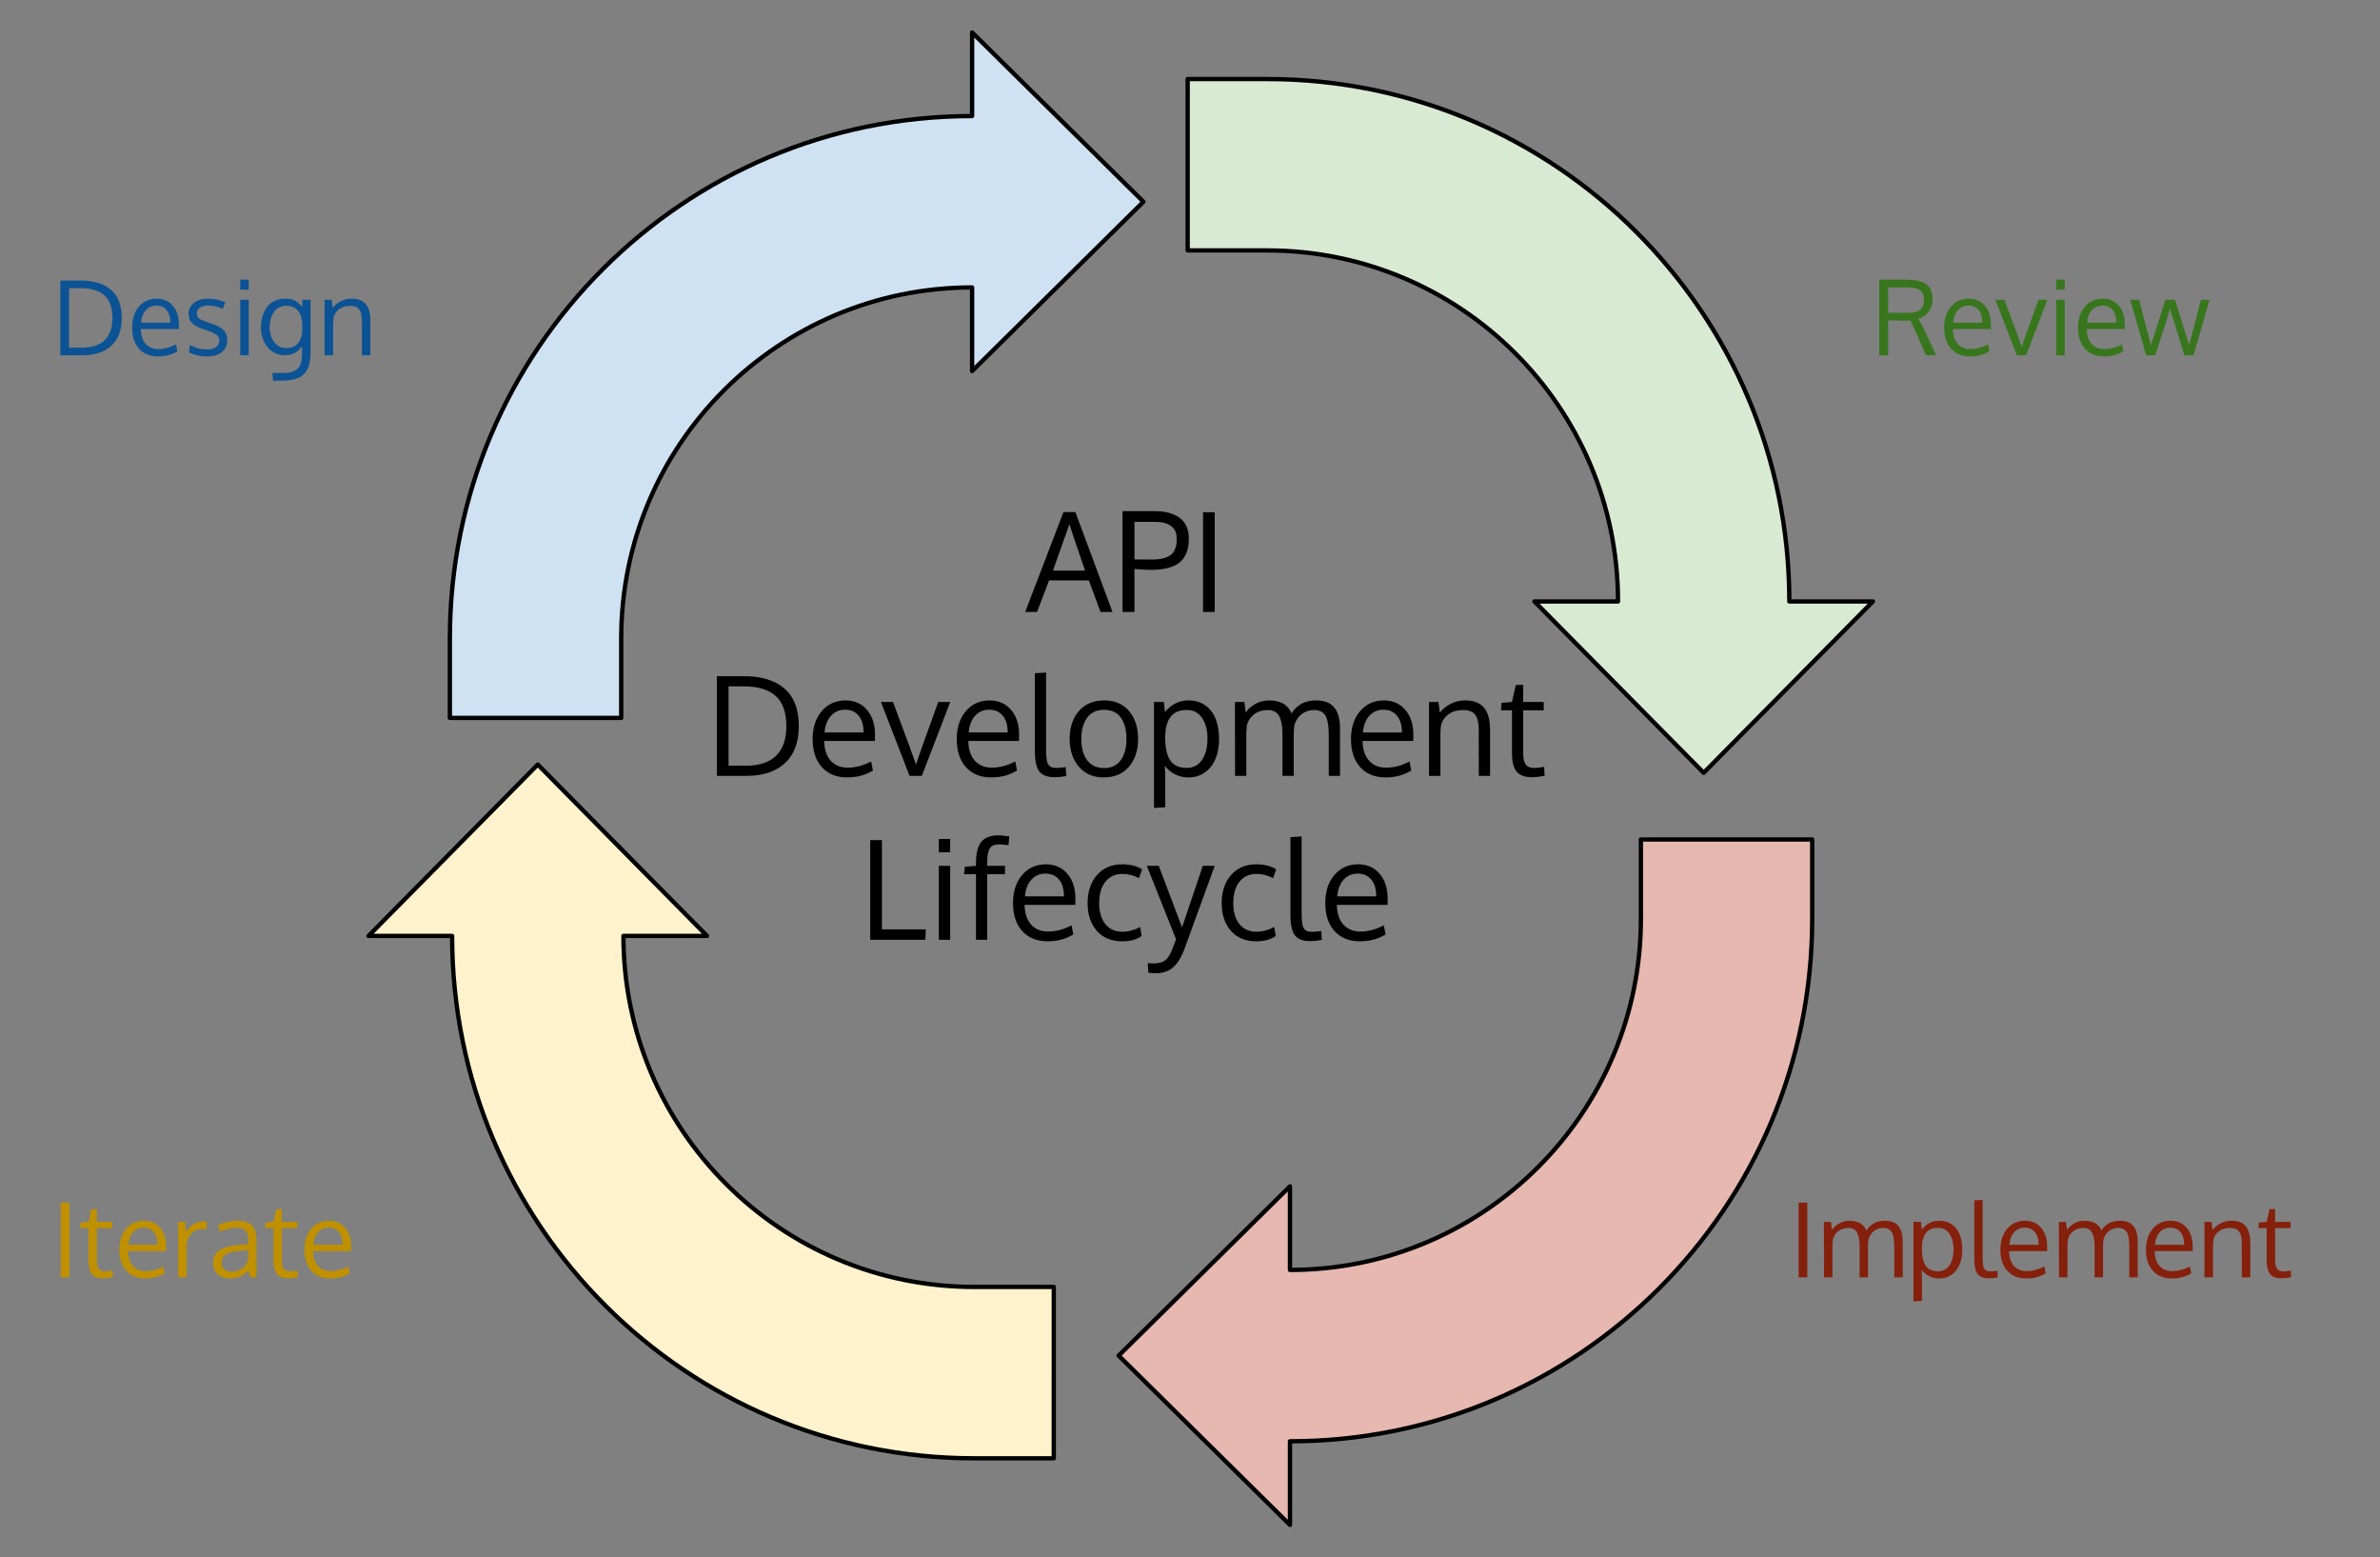 <?xml version="1.0" standalone="yes"?>

<svg version="1.1" viewBox="0.0 0.0 551.982 361.084" fill="none" stroke="none" stroke-linecap="square" stroke-miterlimit="10" xmlns="http://www.w3.org/2000/svg" xmlns:xlink="http://www.w3.org/1999/xlink"><rect x="0.0" y="0.0" width="551.982" height="361.084" fill="#808080" stroke="none"/><clipPath id="p.0"><path d="m0 0l551.982 0l0 361.084l-551.982 0l0 -361.084z" clip-rule="nonzero"></path></clipPath><g clip-path="url(#p.0)"><path fill="#000000" fill-opacity="0.0" d="m0 0l551.982 0l0 361.084l-551.982 0z" fill-rule="nonzero"></path><path fill="#fff2cc" d="m244.398 338.115l-18.423 0l0 0c-66.892 0 -121.118 -54.226 -121.118 -121.118l0 0l-19.388 0l39.254 -39.732l39.254 39.732l-19.388 0l0 0l0 0c0 44.948 36.438 81.386 81.386 81.386l18.423 0z" fill-rule="nonzero"></path><path stroke="#000000" stroke-width="1.0" stroke-linejoin="round" stroke-linecap="butt" d="m244.398 338.115l-18.423 0l0 0c-66.892 0 -121.118 -54.226 -121.118 -121.118l0 0l-19.388 0l39.254 -39.732l39.254 39.732l-19.388 0l0 0l0 0c0 44.948 36.438 81.386 81.386 81.386l18.423 0z" fill-rule="nonzero"></path><path fill="#cfe2f3" d="m104.338 166.454l0 -18.423l0 0c0 -66.892 54.226 -121.118 121.118 -121.118l0 0l0 -19.388l39.732 39.254l-39.732 39.254l0 -19.388l0 0l0 0c-44.948 0 -81.386 36.438 -81.386 81.386l0 18.423z" fill-rule="nonzero"></path><path stroke="#000000" stroke-width="1.0" stroke-linejoin="round" stroke-linecap="butt" d="m104.338 166.454l0 -18.423l0 0c0 -66.892 54.226 -121.118 121.118 -121.118l0 0l0 -19.388l39.732 39.254l-39.732 39.254l0 -19.388l0 0l0 0c-44.948 0 -81.386 36.438 -81.386 81.386l0 18.423z" fill-rule="nonzero"></path><path fill="#d9ead3" d="m275.448 18.328l18.423 0l0 0c66.892 0 121.118 54.226 121.118 121.118l0 0l19.388 0l-39.254 39.732l-39.254 -39.732l19.388 0l0 0l0 0c0 -44.948 -36.438 -81.386 -81.386 -81.386l-18.423 0z" fill-rule="nonzero"></path><path stroke="#000000" stroke-width="1.0" stroke-linejoin="round" stroke-linecap="butt" d="m275.448 18.328l18.423 0l0 0c66.892 0 121.118 54.226 121.118 121.118l0 0l19.388 0l-39.254 39.732l-39.254 -39.732l19.388 0l0 0l0 0c0 -44.948 -36.438 -81.386 -81.386 -81.386l-18.423 0z" fill-rule="nonzero"></path><path fill="#e6b8af" d="m420.296 194.63l0 18.423l0 0c0 66.892 -54.226 121.118 -121.118 121.118l0 0l0 19.388l-39.732 -39.254l39.732 -39.254l0 19.388l0 0l0 0c44.948 0 81.386 -36.438 81.386 -81.386l0 -18.423z" fill-rule="nonzero"></path><path stroke="#000000" stroke-width="1.0" stroke-linejoin="round" stroke-linecap="butt" d="m420.296 194.63l0 18.423l0 0c0 66.892 -54.226 121.118 -121.118 121.118l0 0l0 19.388l-39.732 -39.254l39.732 -39.254l0 19.388l0 0l0 0c44.948 0 81.386 -36.438 81.386 -81.386l0 -18.423z" fill-rule="nonzero"></path><path fill="#000000" fill-opacity="0.0" d="m2.948 50.328l123.181 0l0 48.819l-123.181 0z" fill-rule="nonzero"></path><path fill="#0b5394" d="m26.073 73.743q0 -3.641 -1.875 -5.281q-1.875 -1.656 -5.469 -1.656l-2.719 0l0 13.797l3.062 0q3.422 0 5.203 -1.734q1.797 -1.734 1.797 -5.125zm2.172 -0.062q0 4.234 -2.406 6.469q-2.406 2.219 -6.703 2.219l-5.141 0l0 -17.328l4.797 0q2.172 0 3.875 0.516q1.719 0.5 2.969 1.547q1.266 1.031 1.938 2.703q0.672 1.656 0.672 3.875zm10.398 -1.797q-0.859 -1.031 -2.359 -1.031q-1.5 0 -2.453 1.062q-0.953 1.062 -1.109 2.906l6.781 0q0 -1.906 -0.859 -2.938zm-1.984 10.75q-2.797 0 -4.406 -1.781q-1.609 -1.781 -1.609 -4.875q0 -2.984 1.547 -4.844q1.562 -1.859 4.109 -1.891q2.391 0 3.781 1.641q1.406 1.625 1.406 4.359q0 0.141 0 0.516q0 0.375 0 0.531l-8.828 0q0.031 2.203 1.125 3.422q1.094 1.219 2.953 1.219q2.031 0 4.094 -1.078l0.297 1.594q-1.953 1.188 -4.469 1.188zm11.391 0q-1.312 0 -2.422 -0.281q-1.109 -0.281 -1.797 -0.719l0.234 -1.656q1.969 1.047 3.844 1.047q2.859 0 2.953 -2.016q0 -0.859 -0.609 -1.344q-0.609 -0.5 -2.391 -1.109l-0.984 -0.344q-1.688 -0.562 -2.406 -1.391q-0.719 -0.828 -0.734 -2.078q0 -1.516 1.219 -2.5q1.219 -1.0 3.328 -1.0q2.172 0 3.969 0.844l-0.578 1.5q-1.812 -0.75 -3.391 -0.75q-1.234 0 -1.938 0.484q-0.688 0.484 -0.688 1.359q0 0.75 0.5 1.156q0.5 0.391 2.016 0.906q0.391 0.141 0.969 0.328q1.953 0.641 2.75 1.5q0.812 0.859 0.812 2.328q-0.016 1.781 -1.281 2.766q-1.25 0.969 -3.375 0.969zm9.637 -13.125l0 12.859l-1.969 0l0 -12.859l1.969 0zm0 -4.672l0 2.312l-1.969 0l0 -2.312l1.969 0zm8.676 15.859q1.0 0 1.75 -0.344q0.75 -0.359 1.172 -0.984q0.422 -0.625 0.625 -1.375q0.203 -0.766 0.203 -1.672l0 -0.953q0 -0.938 -0.219 -1.719q-0.203 -0.797 -0.641 -1.422q-0.438 -0.625 -1.172 -0.969q-0.734 -0.359 -1.703 -0.359q-0.812 0 -1.484 0.312q-0.656 0.297 -1.094 0.797q-0.422 0.484 -0.719 1.156q-0.297 0.656 -0.422 1.344q-0.125 0.672 -0.125 1.359q0 0.688 0.141 1.359q0.141 0.656 0.438 1.297q0.312 0.625 0.734 1.109q0.437 0.469 1.078 0.766q0.656 0.297 1.438 0.297zm-3.016 7.562l-0.172 -1.781l2.391 0q1.0 0 1.734 -0.141q0.734 -0.141 1.219 -0.469q0.5 -0.312 0.797 -0.703q0.312 -0.391 0.469 -1.016q0.156 -0.625 0.203 -1.25q0.062 -0.609 0.062 -1.5l0 -1.141q-0.703 1.0 -1.625 1.547q-0.922 0.547 -2.359 0.547q-1.094 0 -2.031 -0.375q-0.937 -0.391 -1.578 -1.016q-0.625 -0.641 -1.078 -1.469q-0.453 -0.828 -0.656 -1.719q-0.203 -0.891 -0.203 -1.797q0 -1.406 0.344 -2.594q0.344 -1.203 1.016 -2.141q0.688 -0.938 1.797 -1.469q1.109 -0.531 2.531 -0.531q1.266 0 2.203 0.484q0.953 0.484 1.703 1.5l0 -1.719l1.906 0l0 11.938q0 0.812 -0.047 1.422q-0.031 0.625 -0.188 1.375q-0.156 0.75 -0.438 1.281q-0.266 0.547 -0.75 1.094q-0.484 0.547 -1.156 0.875q-0.672 0.344 -1.672 0.547q-1.0 0.219 -2.25 0.219l-2.172 0zm11.926 -5.891l0 -12.859l1.641 0l0.25 1.844q0.766 -0.953 1.906 -1.531q1.141 -0.578 2.469 -0.578q2.219 0 3.281 1.25q1.078 1.25 1.078 3.828l0 8.047l-1.953 0q0 -7.734 -0.016 -8.281q-0.047 -1.641 -0.672 -2.406q-0.609 -0.766 -2.047 -0.766q-1.516 0 -2.531 0.734q-1.0 0.719 -1.297 1.875q-0.125 0.797 -0.125 1.812l0 7.031l-1.984 0z" fill-rule="nonzero"></path><path fill="#000000" fill-opacity="0.0" d="m397.758 50.328l151.276 0l0 48.819l-151.276 0z" fill-rule="nonzero"></path><path fill="#38761d" d="m437.917 66.649l0 5.859q0.484 0 1.984 0.031q1.516 0.016 2.328 0.016q2.234 0 3.109 -0.734q0.891 -0.75 0.891 -2.375q0 -1.406 -0.844 -2.094q-0.844 -0.703 -2.828 -0.703l-4.641 0zm11.109 15.719l-2.344 0l-2.391 -5.438q-0.969 -2.188 -1.234 -2.641q-0.859 0.062 -2.031 0.062l-3.109 -0.094l0 8.109l-2.078 0l0 -17.531l5.547 0q0.969 0 1.703 0.047q0.734 0.047 1.469 0.172q0.734 0.125 1.266 0.344q0.547 0.203 1.016 0.562q0.469 0.344 0.75 0.828q0.297 0.469 0.453 1.141q0.172 0.656 0.172 1.484q0 1.641 -0.875 2.828q-0.859 1.188 -2.438 1.641q0 0.016 0.234 0.422q0.234 0.391 0.547 0.984q0.328 0.578 0.516 0.953l2.828 6.125zm9.879 -10.484q-0.859 -1.031 -2.359 -1.031q-1.5 0 -2.453 1.062q-0.953 1.062 -1.109 2.906l6.781 0q0 -1.906 -0.859 -2.938zm-1.984 10.75q-2.797 0 -4.406 -1.781q-1.609 -1.781 -1.609 -4.875q0 -2.984 1.547 -4.844q1.562 -1.859 4.109 -1.891q2.391 0 3.781 1.641q1.406 1.625 1.406 4.359q0 0.141 0 0.516q0 0.375 0 0.531l-8.828 0q0.031 2.203 1.125 3.422q1.094 1.219 2.953 1.219q2.031 0 4.094 -1.078l0.297 1.594q-1.953 1.188 -4.469 1.188zm10.844 -0.266l-4.984 -12.859l2.109 0l2.828 7.641q0 0 1.172 3.266q0.406 -1.266 1.109 -3.234q0.891 -2.5 2.766 -7.672l2.078 0l-4.938 12.859l-2.141 0zm11.098 -12.859l0 12.859l-1.969 0l0 -12.859l1.969 0zm0 -4.672l0 2.312l-1.969 0l0 -2.312l1.969 0zm11.098 7.047q-0.859 -1.031 -2.359 -1.031q-1.5 0 -2.453 1.062q-0.953 1.062 -1.109 2.906l6.781 0q0 -1.906 -0.859 -2.938zm-1.984 10.75q-2.797 0 -4.406 -1.781q-1.609 -1.781 -1.609 -4.875q0 -2.984 1.547 -4.844q1.562 -1.859 4.109 -1.891q2.391 0 3.781 1.641q1.406 1.625 1.406 4.359q0 0.141 0 0.516q0 0.375 0 0.531l-8.828 0q0.031 2.203 1.125 3.422q1.094 1.219 2.953 1.219q2.031 0 4.094 -1.078l0.297 1.594q-1.953 1.188 -4.469 1.188zm18.656 -0.266q-2.719 -8.656 -3.359 -10.766q-0.359 1.281 -0.828 2.781q-0.469 1.5 -0.828 2.578q-0.344 1.078 -0.906 2.797q-0.562 1.703 -0.859 2.609l-2.109 0l-3.672 -12.859l2.031 0l2.75 10.531q0.578 -1.875 3.375 -10.531l2.219 0q2.797 8.844 3.281 10.484l2.719 -10.484l2.0 0l-3.703 12.859l-2.109 0z" fill-rule="nonzero"></path><path fill="#000000" fill-opacity="0.0" d="m397.758 264.115l151.276 0l0 48.819l-151.276 0z" fill-rule="nonzero"></path><path fill="#85200c" d="m419.158 296.156l-2.016 0l0 -17.328l2.016 0l0 17.328zm20.172 0l0 -6.688q0 -0.938 -0.047 -1.562q-0.031 -0.641 -0.188 -1.297q-0.141 -0.656 -0.406 -1.031q-0.266 -0.391 -0.734 -0.625q-0.469 -0.25 -1.125 -0.25q-1.281 0 -2.188 0.703q-0.906 0.688 -1.297 1.938q-0.109 0.844 -0.109 1.797l0 7.016l-1.953 0l0 -6.906q0 -0.859 -0.062 -1.5q-0.062 -0.641 -0.234 -1.234q-0.156 -0.609 -0.438 -0.984q-0.266 -0.375 -0.719 -0.594q-0.453 -0.234 -1.094 -0.234q-1.406 0 -2.359 0.719q-0.953 0.719 -1.281 1.891q-0.109 0.906 -0.109 1.969l0 6.875l-1.953 0q-0.031 -12.062 -0.031 -12.859l1.641 0l0.25 1.844q0.594 -0.891 1.672 -1.5q1.078 -0.609 2.438 -0.609q0.719 0 1.312 0.156q0.609 0.141 1.016 0.359q0.406 0.219 0.719 0.531q0.328 0.312 0.5 0.609q0.172 0.297 0.297 0.625q1.406 -2.281 4.297 -2.281q2.141 0 3.141 1.234q1.0 1.219 1.0 3.609l0 8.281l-1.953 0zm4.449 5.578l0 -18.438l1.734 0l0.188 1.75q1.688 -2.016 4.047 -2.016q1.766 0 2.984 0.875q1.219 0.875 1.797 2.375q0.578 1.5 0.578 3.516q0 1.922 -0.641 3.422q-0.625 1.484 -1.859 2.344q-1.219 0.859 -2.859 0.859q-1.234 0 -2.328 -0.547q-1.094 -0.562 -1.75 -1.484q0.078 1.266 0.078 2.469l0 4.75l-1.969 0.125zm5.703 -6.969q0.891 0 1.594 -0.391q0.703 -0.406 1.125 -1.109q0.438 -0.703 0.656 -1.594q0.234 -0.906 0.234 -1.953q0 -2.203 -0.938 -3.609q-0.922 -1.422 -2.703 -1.422q-3.719 0 -3.719 4.828q0 2.609 0.875 3.938q0.875 1.312 2.875 1.312zm11.84 1.625q-1.875 0 -2.656 -1.0q-0.781 -1.016 -0.781 -3.516l0 -13.562l1.938 -0.125l0 12.922q0 0.797 0.016 1.281q0.031 0.469 0.094 0.938q0.078 0.453 0.188 0.688q0.125 0.234 0.344 0.438q0.219 0.188 0.531 0.25q0.312 0.062 0.766 0.062q0.375 0 1.484 -0.141l0.094 1.562q-1.203 0.203 -2.016 0.203zm10.621 -10.719q-0.859 -1.031 -2.359 -1.031q-1.5 0 -2.453 1.062q-0.953 1.062 -1.109 2.906l6.781 0q0 -1.906 -0.859 -2.938zm-1.984 10.75q-2.797 0 -4.406 -1.781q-1.609 -1.781 -1.609 -4.875q0 -2.984 1.547 -4.844q1.562 -1.859 4.109 -1.891q2.391 0 3.781 1.641q1.406 1.625 1.406 4.359q0 0.141 0 0.516q0 0.375 0 0.531l-8.828 0q0.031 2.203 1.125 3.422q1.094 1.219 2.953 1.219q2.031 0 4.094 -1.078l0.297 1.594q-1.953 1.188 -4.469 1.188zm23.875 -0.266l0 -6.688q0 -0.938 -0.047 -1.562q-0.031 -0.641 -0.188 -1.297q-0.141 -0.656 -0.406 -1.031q-0.266 -0.391 -0.734 -0.625q-0.469 -0.25 -1.125 -0.25q-1.281 0 -2.188 0.703q-0.906 0.688 -1.297 1.938q-0.109 0.844 -0.109 1.797l0 7.016l-1.953 0l0 -6.906q0 -0.859 -0.062 -1.5q-0.062 -0.641 -0.234 -1.234q-0.156 -0.609 -0.438 -0.984q-0.266 -0.375 -0.719 -0.594q-0.453 -0.234 -1.094 -0.234q-1.406 0 -2.359 0.719q-0.953 0.719 -1.281 1.891q-0.109 0.906 -0.109 1.969l0 6.875l-1.953 0q-0.031 -12.062 -0.031 -12.859l1.641 0l0.25 1.844q0.594 -0.891 1.672 -1.5q1.078 -0.609 2.438 -0.609q0.719 0 1.312 0.156q0.609 0.141 1.016 0.359q0.406 0.219 0.719 0.531q0.328 0.312 0.5 0.609q0.172 0.297 0.297 0.625q1.406 -2.281 4.297 -2.281q2.141 0 3.141 1.234q1.0 1.219 1.0 3.609l0 8.281l-1.953 0zm11.871 -10.484q-0.859 -1.031 -2.359 -1.031q-1.5 0 -2.453 1.062q-0.953 1.062 -1.109 2.906l6.781 0q0 -1.906 -0.859 -2.938zm-1.984 10.75q-2.797 0 -4.406 -1.781q-1.609 -1.781 -1.609 -4.875q0 -2.984 1.547 -4.844q1.562 -1.859 4.109 -1.891q2.391 0 3.781 1.641q1.406 1.625 1.406 4.359q0 0.141 0 0.516q0 0.375 0 0.531l-8.828 0q0.031 2.203 1.125 3.422q1.094 1.219 2.953 1.219q2.031 0 4.094 -1.078l0.297 1.594q-1.953 1.188 -4.469 1.188zm7.547 -0.266l0 -12.859l1.641 0l0.25 1.844q0.766 -0.953 1.906 -1.531q1.141 -0.578 2.469 -0.578q2.219 0 3.281 1.25q1.078 1.25 1.078 3.828l0 8.047l-1.953 0q0 -7.734 -0.016 -8.281q-0.047 -1.641 -0.672 -2.406q-0.609 -0.766 -2.047 -0.766q-1.516 0 -2.531 0.734q-1.0 0.719 -1.297 1.875q-0.125 0.797 -0.125 1.812l0 7.031l-1.984 0zm17.984 0.234q-1.906 0 -2.703 -0.922q-0.797 -0.938 -0.844 -3.0l0 -7.719l-1.906 0l0.078 -1.281l1.828 -0.172l0.656 -2.938l1.297 -0.047l0 2.984l3.578 0l0 1.453l-3.578 0l0 7.375q0 1.469 0.438 2.062q0.453 0.594 1.531 0.594q0.391 0 1.672 -0.188l0.078 1.547q-1.391 0.25 -2.125 0.25z" fill-rule="nonzero"></path><path fill="#000000" fill-opacity="0.0" d="m2.948 264.115l123.181 0l0 48.819l-123.181 0z" fill-rule="nonzero"></path><path fill="#bf9000" d="m16.104 296.156l-2.016 0l0 -17.328l2.016 0l0 17.328zm7.953 0.234q-1.906 0 -2.703 -0.922q-0.797 -0.938 -0.844 -3.0l0 -7.719l-1.906 0l0.078 -1.281l1.828 -0.172l0.656 -2.938l1.297 -0.047l0 2.984l3.578 0l0 1.453l-3.578 0l0 7.375q0 1.469 0.438 2.062q0.453 0.594 1.531 0.594q0.391 0 1.672 -0.188l0.078 1.547q-1.391 0.25 -2.125 0.25zm11.633 -10.719q-0.859 -1.031 -2.359 -1.031q-1.5 0 -2.453 1.062q-0.953 1.062 -1.109 2.906l6.781 0q0 -1.906 -0.859 -2.938zm-1.984 10.75q-2.797 0 -4.406 -1.781q-1.609 -1.781 -1.609 -4.875q0 -2.984 1.547 -4.844q1.562 -1.859 4.109 -1.891q2.391 0 3.781 1.641q1.406 1.625 1.406 4.359q0 0.141 0 0.516q0 0.375 0 0.531l-8.828 0q0.031 2.203 1.125 3.422q1.094 1.219 2.953 1.219q2.031 0 4.094 -1.078l0.297 1.594q-1.953 1.188 -4.469 1.188zm13.312 -13.234q0.531 0 0.969 0.062l-0.078 1.812q-0.531 -0.094 -0.938 -0.094q-1.641 0 -2.672 1.141q-1.016 1.141 -1.016 2.828l0 7.219l-1.953 0q-0.016 -11.844 -0.016 -12.859l1.625 0l0.188 2.312q0.672 -1.094 1.703 -1.75q1.031 -0.672 2.188 -0.672zm6.695 11.656q1.391 0 2.453 -0.766q1.062 -0.766 1.375 -2.078l0 -2.156q-0.062 0 -0.719 0.062q-0.641 0.047 -0.844 0.062q-2.547 0.219 -3.547 0.828q-1.0 0.609 -1.0 1.953q0 1.031 0.609 1.562q0.609 0.531 1.672 0.531zm4.25 1.312q-0.172 -0.75 -0.328 -1.625q-1.078 1.078 -2.016 1.484q-0.938 0.406 -2.203 0.406q-1.797 0 -2.891 -0.938q-1.094 -0.953 -1.094 -2.719q0 -1.969 1.484 -2.906q1.5 -0.953 4.312 -1.188q0.391 -0.047 1.156 -0.109q0.781 -0.062 1.172 -0.094l0 -1.141q0 -1.359 -0.641 -2.016q-0.625 -0.656 -1.984 -0.656q-1.891 0 -3.828 0.938q-0.062 -0.141 -0.312 -0.812q-0.234 -0.672 -0.25 -0.703q0.859 -0.469 2.031 -0.75q1.172 -0.297 2.391 -0.297q2.406 0 3.469 1.047q1.062 1.047 1.062 3.562l0 8.516l-1.531 0zm9.008 0.234q-1.906 0 -2.703 -0.922q-0.797 -0.938 -0.844 -3.0l0 -7.719l-1.906 0l0.078 -1.281l1.828 -0.172l0.656 -2.938l1.297 -0.047l0 2.984l3.578 0l0 1.453l-3.578 0l0 7.375q0 1.469 0.438 2.062q0.453 0.594 1.531 0.594q0.391 0 1.672 -0.188l0.078 1.547q-1.391 0.25 -2.125 0.25zm11.633 -10.719q-0.859 -1.031 -2.359 -1.031q-1.5 0 -2.453 1.062q-0.953 1.062 -1.109 2.906l6.781 0q0 -1.906 -0.859 -2.938zm-1.984 10.75q-2.797 0 -4.406 -1.781q-1.609 -1.781 -1.609 -4.875q0 -2.984 1.547 -4.844q1.562 -1.859 4.109 -1.891q2.391 0 3.781 1.641q1.406 1.625 1.406 4.359q0 0.141 0 0.516q0 0.375 0 0.531l-8.828 0q0.031 2.203 1.125 3.422q1.094 1.219 2.953 1.219q2.031 0 4.094 -1.078l0.297 1.594q-1.953 1.188 -4.469 1.188z" fill-rule="nonzero"></path><path fill="#000000" fill-opacity="0.0" d="m112.582 102.167l297.165 0l0 158.929l-297.165 0z" fill-rule="nonzero"></path><path fill="#000000" d="m251.657 132.293q-3.297 -9.578 -3.641 -10.766q0 0 -3.797 10.766l7.438 0zm3.578 9.594l-2.703 -7.328l-9.219 0l-2.797 7.328l-2.75 0l8.875 -23.156l2.766 0l8.609 23.156l-2.781 0zm7.875 0l-2.766 0l0 -23.375l7.531 0q1.719 0 3.109 0.359q1.391 0.359 2.469 1.094q1.078 0.734 1.672 1.969q0.594 1.234 0.594 2.875q0 1.359 -0.25 2.438q-0.25 1.063 -0.859 2q-0.609 0.938 -1.594 1.562q-0.984 0.609 -2.531 0.969q-1.531 0.344 -3.562 0.344q-1.609 0 -3.812 -0.203l0 9.969zm4.078 -12.156q1.531 0 2.625 -0.297q1.094 -0.297 1.672 -0.734q0.594 -0.438 0.922 -1.141q0.344 -0.703 0.422 -1.281q0.078 -0.594 0.078 -1.422q0 -1.984 -1.344 -2.922q-1.328 -0.938 -3.625 -0.938l-4.828 0l0 8.703q3.016 0.031 4.078 0.031zm14.531 12.156l-2.703 0l0 -23.109l2.703 0l0 23.109z" fill-rule="nonzero"></path><path fill="#000000" d="m182.376 168.387q0 -4.844 -2.5 -7.047q-2.5 -2.203 -7.281 -2.203l-3.625 0l0 18.391l4.078 0q4.562 0 6.938 -2.297q2.391 -2.312 2.391 -6.844zm2.891 -0.078q0 5.641 -3.203 8.609q-3.203 2.969 -8.938 2.969l-6.859 0l0 -23.109l6.406 0q2.891 0 5.172 0.688q2.281 0.672 3.953 2.062q1.688 1.375 2.578 3.609q0.891 2.219 0.891 5.172zm13.859 -2.391q-1.141 -1.375 -3.141 -1.375q-2.0 0 -3.266 1.422q-1.266 1.406 -1.484 3.859l9.047 0q0 -2.547 -1.156 -3.906zm-2.625 14.328q-3.734 0 -5.891 -2.375q-2.141 -2.375 -2.141 -6.5q0 -3.984 2.078 -6.453q2.078 -2.484 5.469 -2.531q3.188 0 5.047 2.188q1.875 2.172 1.875 5.812q0 0.188 -0.016 0.688q0 0.5 0 0.719l-11.766 0q0.047 2.922 1.5 4.562q1.469 1.625 3.938 1.625q2.719 0 5.453 -1.438l0.406 2.109q-2.609 1.594 -5.953 1.594zm14.453 -0.359l-6.641 -17.141l2.797 0l3.781 10.188q0 0 1.562 4.344q0.531 -1.672 1.469 -4.312q1.188 -3.328 3.688 -10.219l2.781 0l-6.594 17.141l-2.844 0zm21.594 -13.969q-1.141 -1.375 -3.141 -1.375q-2.0 0 -3.266 1.422q-1.266 1.406 -1.484 3.859l9.047 0q0 -2.547 -1.156 -3.906zm-2.625 14.328q-3.734 0 -5.891 -2.375q-2.141 -2.375 -2.141 -6.5q0 -3.984 2.078 -6.453q2.078 -2.484 5.469 -2.531q3.188 0 5.047 2.188q1.875 2.172 1.875 5.812q0 0.188 -0.016 0.688q0 0.5 0 0.719l-11.766 0q0.047 2.922 1.5 4.562q1.469 1.625 3.938 1.625q2.719 0 5.453 -1.438l0.406 2.109q-2.609 1.594 -5.953 1.594zm14.672 -0.047q-2.5 0 -3.547 -1.344q-1.031 -1.344 -1.031 -4.672l0 -18.094l2.594 -0.156l0 17.219q0 1.062 0.016 1.703q0.031 0.641 0.125 1.266q0.094 0.609 0.25 0.922q0.156 0.312 0.453 0.578q0.297 0.25 0.703 0.344q0.422 0.078 1.031 0.078q0.5 0 1.969 -0.188l0.141 2.078q-1.609 0.266 -2.703 0.266zm6.188 -8.844q0 3.047 1.344 4.891q1.359 1.828 3.953 1.828q2.562 0 3.859 -1.828q1.312 -1.828 1.312 -4.922q0 -3.141 -1.297 -4.938q-1.281 -1.812 -3.922 -1.812q-2.562 0 -3.906 1.844q-1.344 1.844 -1.344 4.938zm13.172 -0.047q0 3.984 -2.125 6.469q-2.125 2.469 -5.875 2.469q-3.609 0 -5.75 -2.5q-2.125 -2.5 -2.125 -6.422q0 -4.0 2.141 -6.469q2.141 -2.469 5.875 -2.469q3.672 0 5.766 2.484q2.094 2.469 2.094 6.438zm3.688 16.016l0 -24.578l2.297 0l0.25 2.328q2.25 -2.688 5.406 -2.688q2.344 0 3.969 1.172q1.625 1.172 2.391 3.172q0.781 2.0 0.781 4.672q0 2.562 -0.844 4.562q-0.844 1.984 -2.484 3.141q-1.625 1.141 -3.812 1.141q-1.656 0 -3.109 -0.734q-1.453 -0.75 -2.328 -1.969q0.094 1.688 0.094 3.281l0 6.328l-2.609 0.172zm7.594 -9.281q1.188 0 2.125 -0.531q0.938 -0.547 1.516 -1.484q0.578 -0.938 0.875 -2.125q0.297 -1.203 0.297 -2.594q0 -2.938 -1.234 -4.812q-1.234 -1.891 -3.609 -1.891q-4.969 0 -4.969 6.422q0 3.484 1.156 5.25q1.172 1.766 3.844 1.766zm32.938 1.844l0 -8.922q0 -1.25 -0.062 -2.094q-0.047 -0.844 -0.25 -1.719q-0.188 -0.875 -0.547 -1.375q-0.344 -0.516 -0.969 -0.828q-0.625 -0.328 -1.5 -0.328q-1.719 0 -2.938 0.922q-1.203 0.922 -1.719 2.594q-0.141 1.125 -0.141 2.406l0 9.344l-2.609 0l0 -9.203q0 -1.156 -0.078 -2.0q-0.078 -0.859 -0.297 -1.656q-0.219 -0.812 -0.594 -1.312q-0.359 -0.5 -0.969 -0.797q-0.609 -0.297 -1.453 -0.297q-1.875 0 -3.156 0.953q-1.266 0.953 -1.703 2.531q-0.141 1.203 -0.141 2.609l0 9.172l-2.609 0q-0.031 -16.078 -0.031 -17.141l2.188 0l0.328 2.453q0.781 -1.188 2.219 -2.0q1.438 -0.812 3.266 -0.812q0.953 0 1.75 0.203q0.812 0.188 1.344 0.484q0.547 0.297 0.969 0.719q0.422 0.406 0.656 0.812q0.234 0.391 0.391 0.828q1.875 -3.047 5.734 -3.047q2.859 0 4.188 1.641q1.344 1.625 1.344 4.828l0 11.031l-2.609 0zm15.812 -13.969q-1.141 -1.375 -3.141 -1.375q-2.0 0 -3.266 1.422q-1.266 1.406 -1.484 3.859l9.047 0q0 -2.547 -1.156 -3.906zm-2.625 14.328q-3.734 0 -5.891 -2.375q-2.141 -2.375 -2.141 -6.5q0 -3.984 2.078 -6.453q2.078 -2.484 5.469 -2.531q3.188 0 5.047 2.188q1.875 2.172 1.875 5.812q0 0.188 -0.016 0.688q0 0.5 0 0.719l-11.766 0q0.047 2.922 1.5 4.562q1.469 1.625 3.938 1.625q2.719 0 5.453 -1.438l0.406 2.109q-2.609 1.594 -5.953 1.594zm10.062 -0.359l0 -17.141l2.188 0l0.328 2.453q1.016 -1.266 2.531 -2.031q1.531 -0.781 3.297 -0.781q2.969 0 4.391 1.672q1.422 1.656 1.422 5.109l0 10.719l-2.609 0q0 -10.312 -0.016 -11.047q-0.062 -2.188 -0.891 -3.203q-0.812 -1.016 -2.734 -1.016q-2.016 0 -3.359 0.969q-1.344 0.969 -1.75 2.516q-0.156 1.047 -0.156 2.406l0 9.375l-2.641 0zm23.969 0.312q-2.531 0 -3.594 -1.234q-1.062 -1.234 -1.125 -3.984l0 -10.297l-2.547 0l0.109 -1.719l2.422 -0.219l0.891 -3.922l1.719 -0.062l0 3.984l4.766 0l0 1.938l-4.766 0l0 9.828q0 1.953 0.594 2.75q0.594 0.797 2.031 0.797q0.516 0 2.234 -0.25l0.109 2.062q-1.859 0.328 -2.844 0.328z" fill-rule="nonzero"></path><path fill="#000000" d="m201.821 217.887l0 -23.109l2.719 0l0 20.703l10.172 0l-0.094 2.406l-12.797 0zm18.547 -17.141l0 17.141l-2.625 0l0 -17.141l2.625 0zm0 -6.234l0 3.094l-2.625 0l0 -3.094l2.625 0zm11.422 1.25q-1.625 0 -2.234 0.938q-0.594 0.938 -0.594 3.25l0 0.797l4.125 0l0 1.938l-4.125 0l0 15.203l-2.609 0l0 -15.203l-2.781 0l0.219 -1.719l2.562 -0.219l0 -0.766q0.031 -3.312 1.234 -4.797q1.219 -1.5 3.922 -1.5q1.047 0 2.562 0.234l-0.172 2.047q-1.391 -0.203 -2.109 -0.203zm13.812 8.156q-1.141 -1.375 -3.141 -1.375q-2.0 0 -3.266 1.422q-1.266 1.406 -1.484 3.859l9.047 0q0 -2.547 -1.156 -3.906zm-2.625 14.328q-3.734 0 -5.891 -2.375q-2.141 -2.375 -2.141 -6.5q0 -3.984 2.078 -6.453q2.078 -2.484 5.469 -2.531q3.188 0 5.047 2.188q1.875 2.172 1.875 5.812q0 0.188 -0.016 0.688q0 0.5 0 0.719l-11.766 0q0.047 2.922 1.5 4.562q1.469 1.625 3.938 1.625q2.719 0 5.453 -1.438l0.406 2.109q-2.609 1.594 -5.953 1.594zm17.312 0q-3.781 0 -5.922 -2.453q-2.125 -2.453 -2.125 -6.422q0.016 -4.0 2.172 -6.484q2.172 -2.5 5.938 -2.5q1.328 0 2.562 0.328q1.25 0.328 1.969 0.859l-0.719 2.031q-1.828 -0.984 -3.859 -0.984q-2.484 0 -3.938 1.812q-1.438 1.812 -1.438 4.953q0 3.062 1.422 4.859q1.438 1.781 3.969 1.781q2.016 0 4.125 -1.094l0.328 2.078q-1.703 1.234 -4.484 1.234zm5.688 -17.5l2.766 0l5.406 14.266l4.812 -14.266l2.766 0q-6.938 19.094 -7.172 19.688q-1.078 2.703 -2.609 3.953q-1.531 1.266 -4.031 1.266q-0.75 0 -1.578 -0.125l-0.156 -2.219q0.875 0.062 1.312 0.062q1.766 0 2.672 -0.656q0.922 -0.641 1.641 -2.422q0.641 -1.641 0.953 -2.531l-6.781 -17.016zm25.406 17.5q-3.781 0 -5.922 -2.453q-2.125 -2.453 -2.125 -6.422q0.016 -4.0 2.172 -6.484q2.172 -2.5 5.938 -2.5q1.328 0 2.562 0.328q1.25 0.328 1.969 0.859l-0.719 2.031q-1.828 -0.984 -3.859 -0.984q-2.484 0 -3.938 1.812q-1.438 1.812 -1.438 4.953q0 3.062 1.422 4.859q1.438 1.781 3.969 1.781q2.016 0 4.125 -1.094l0.328 2.078q-1.703 1.234 -4.484 1.234zm12.484 -0.047q-2.5 0 -3.547 -1.344q-1.031 -1.344 -1.031 -4.672l0 -18.094l2.594 -0.156l0 17.219q0 1.062 0.016 1.703q0.031 0.641 0.125 1.266q0.094 0.609 0.25 0.922q0.156 0.312 0.453 0.578q0.297 0.25 0.703 0.344q0.422 0.078 1.031 0.078q0.5 0 1.969 -0.188l0.141 2.078q-1.609 0.266 -2.703 0.266zm14.156 -14.281q-1.141 -1.375 -3.141 -1.375q-2.0 0 -3.266 1.422q-1.266 1.406 -1.484 3.859l9.047 0q0 -2.547 -1.156 -3.906zm-2.625 14.328q-3.734 0 -5.891 -2.375q-2.141 -2.375 -2.141 -6.5q0 -3.984 2.078 -6.453q2.078 -2.484 5.469 -2.531q3.188 0 5.047 2.188q1.875 2.172 1.875 5.812q0 0.188 -0.016 0.688q0 0.5 0 0.719l-11.766 0q0.047 2.922 1.5 4.562q1.469 1.625 3.938 1.625q2.719 0 5.453 -1.438l0.406 2.109q-2.609 1.594 -5.953 1.594z" fill-rule="nonzero"></path></g></svg>

